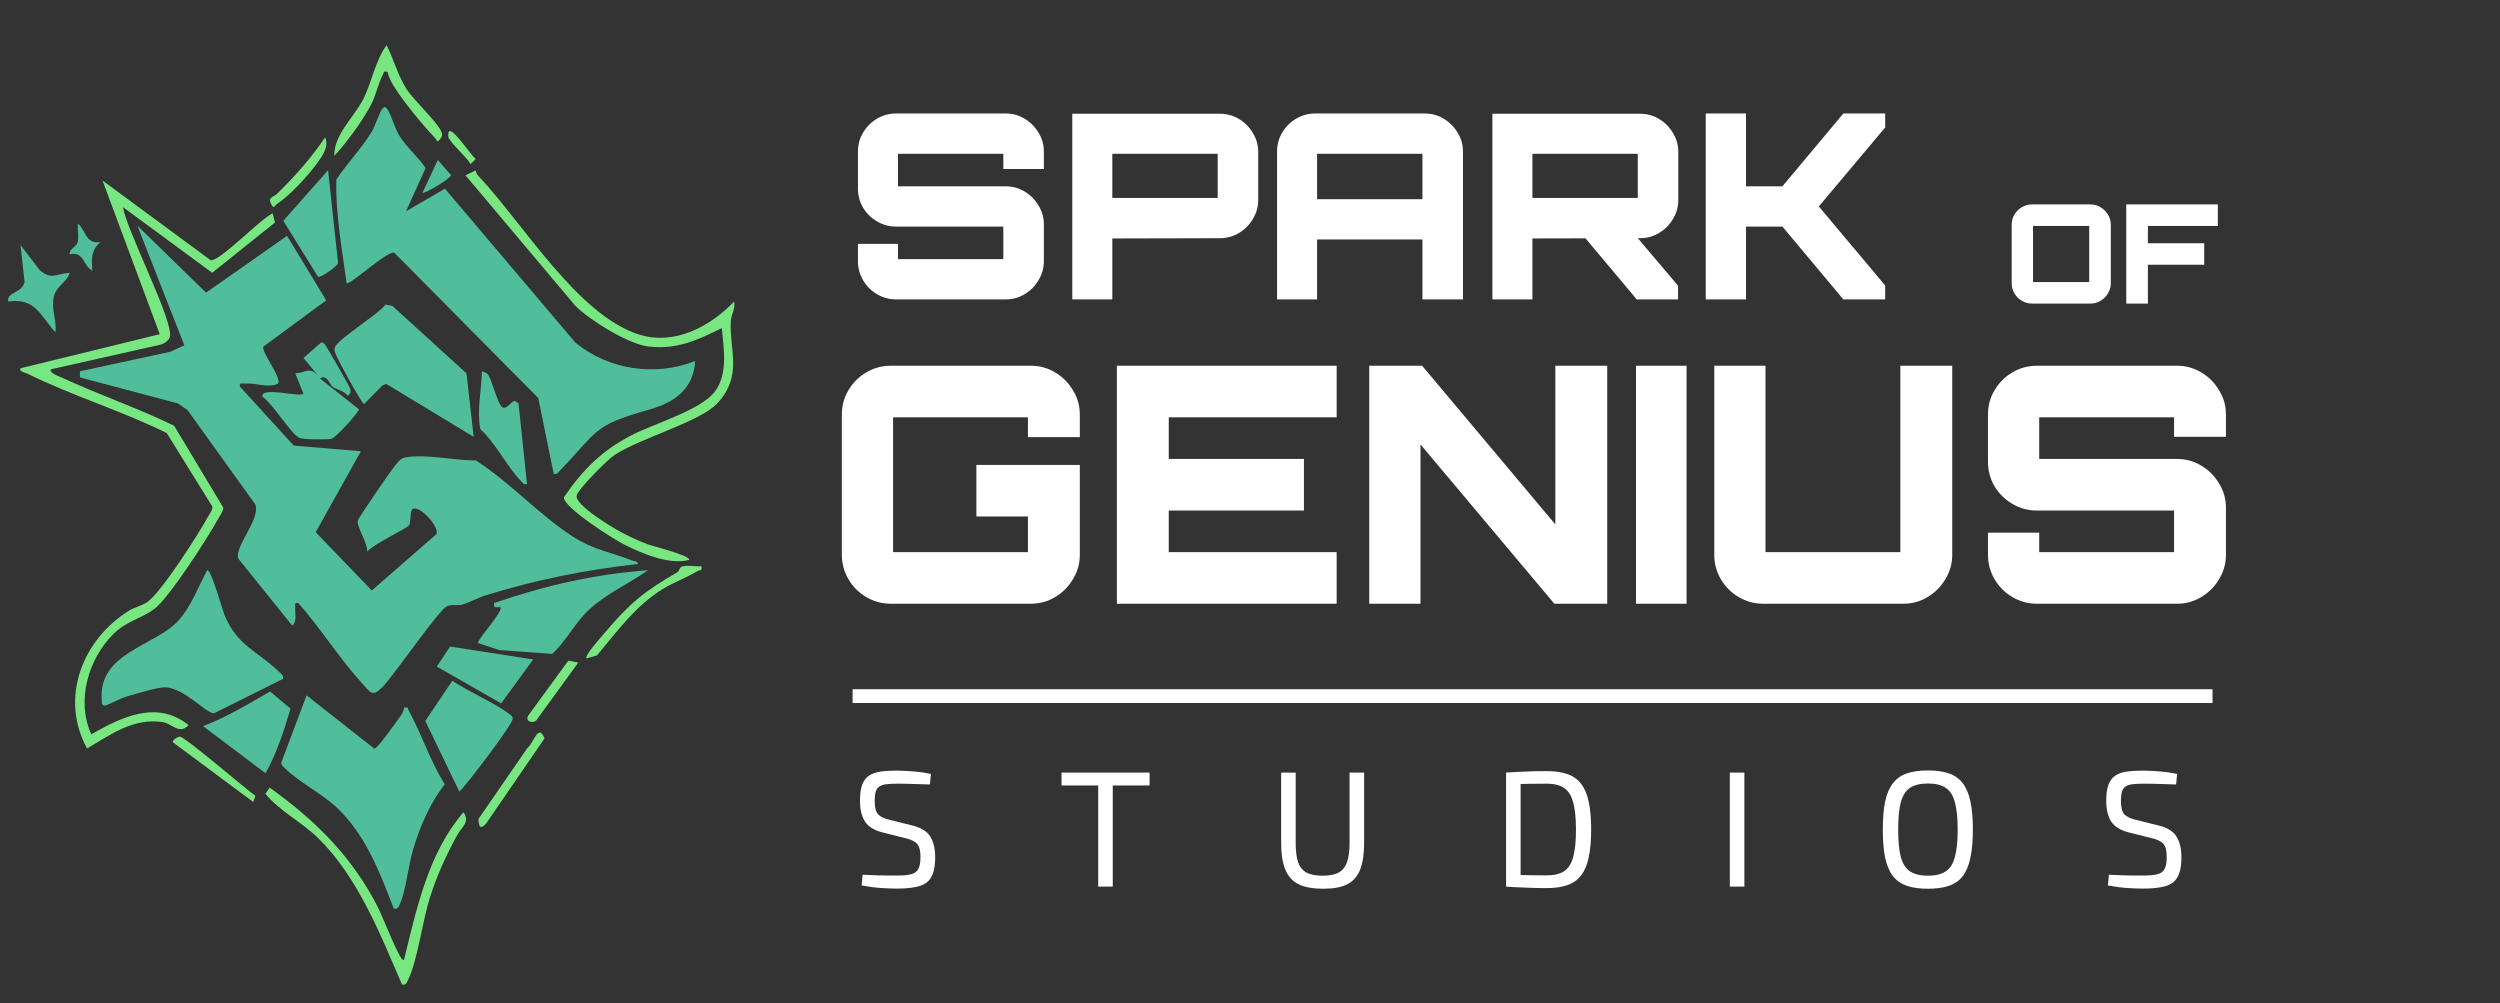 <svg width="167" height="67" viewBox="0 0 167 67" fill="none" xmlns="http://www.w3.org/2000/svg">
<rect x="0" y="0" width="167" height="67" fill="#333333" stroke="none"/>
<path d="M59.92 51.476C60.28 51.484 60.652 51.502 61.035 51.532C61.417 51.561 61.8 51.616 62.183 51.697L62.117 52.404C61.8 52.389 61.45 52.378 61.068 52.371C60.685 52.356 60.317 52.349 59.964 52.349C59.692 52.349 59.456 52.36 59.257 52.382C59.066 52.396 58.908 52.441 58.783 52.514C58.658 52.58 58.566 52.694 58.507 52.856C58.455 53.011 58.429 53.228 58.429 53.508C58.429 53.927 58.503 54.221 58.65 54.391C58.805 54.553 59.051 54.674 59.39 54.755L60.935 55.141C61.524 55.281 61.925 55.528 62.139 55.881C62.359 56.227 62.47 56.694 62.47 57.283C62.47 57.724 62.418 58.081 62.315 58.354C62.219 58.626 62.069 58.836 61.863 58.983C61.657 59.123 61.392 59.218 61.068 59.27C60.744 59.329 60.361 59.358 59.92 59.358C59.669 59.358 59.342 59.347 58.937 59.325C58.54 59.303 58.08 59.244 57.557 59.149L57.624 58.431C58.058 58.446 58.407 58.461 58.672 58.475C58.937 58.483 59.165 58.486 59.357 58.486C59.548 58.486 59.747 58.486 59.953 58.486C60.343 58.486 60.648 58.457 60.869 58.398C61.097 58.339 61.255 58.221 61.344 58.045C61.439 57.868 61.487 57.607 61.487 57.261C61.487 56.967 61.454 56.738 61.388 56.577C61.322 56.415 61.215 56.293 61.068 56.212C60.928 56.124 60.748 56.054 60.527 56.002L58.948 55.605C58.396 55.465 58.006 55.222 57.778 54.877C57.557 54.531 57.447 54.067 57.447 53.486C57.447 53.044 57.495 52.691 57.59 52.426C57.694 52.154 57.844 51.951 58.043 51.819C58.249 51.679 58.507 51.587 58.816 51.543C59.125 51.498 59.493 51.476 59.92 51.476ZM74.332 51.609V59.226H73.36V51.609H74.332ZM76.793 51.609V52.47H70.91V51.609H76.793ZM91.123 51.609V56.312C91.123 57.047 91.034 57.64 90.858 58.089C90.681 58.538 90.394 58.865 89.997 59.071C89.599 59.27 89.066 59.369 88.396 59.369C87.712 59.369 87.163 59.27 86.751 59.071C86.339 58.865 86.041 58.538 85.857 58.089C85.673 57.64 85.581 57.047 85.581 56.312V51.609H86.552V56.312C86.552 56.856 86.608 57.29 86.718 57.614C86.836 57.931 87.027 58.159 87.292 58.299C87.557 58.431 87.91 58.497 88.352 58.497C88.793 58.497 89.143 58.431 89.4 58.299C89.665 58.159 89.857 57.931 89.975 57.614C90.092 57.29 90.151 56.856 90.151 56.312V51.609H91.123ZM103.321 51.51C103.865 51.51 104.325 51.576 104.701 51.708C105.083 51.841 105.389 52.058 105.617 52.36C105.853 52.661 106.022 53.062 106.125 53.563C106.235 54.063 106.29 54.681 106.29 55.417C106.29 56.153 106.235 56.772 106.125 57.272C106.022 57.772 105.853 58.173 105.617 58.475C105.389 58.777 105.083 58.994 104.701 59.127C104.325 59.259 103.865 59.325 103.321 59.325C102.798 59.325 102.313 59.314 101.864 59.292C101.422 59.277 101.003 59.255 100.605 59.226L101.025 58.431C101.334 58.438 101.676 58.449 102.051 58.464C102.434 58.471 102.857 58.475 103.321 58.475C103.807 58.475 104.193 58.383 104.48 58.199C104.767 58.008 104.969 57.691 105.087 57.25C105.212 56.801 105.275 56.19 105.275 55.417C105.275 54.645 105.212 54.038 105.087 53.596C104.969 53.147 104.767 52.827 104.48 52.636C104.193 52.444 103.807 52.349 103.321 52.349C102.865 52.349 102.453 52.352 102.085 52.36C101.724 52.367 101.371 52.374 101.025 52.382L100.605 51.609C101.003 51.58 101.422 51.557 101.864 51.543C102.313 51.521 102.798 51.51 103.321 51.51ZM101.577 51.609V59.226H100.605V51.609H101.577ZM116.524 51.609V59.226H115.553V51.609H116.524ZM128.785 51.465C129.337 51.465 129.805 51.532 130.187 51.664C130.577 51.797 130.887 52.017 131.115 52.326C131.35 52.628 131.519 53.033 131.623 53.541C131.733 54.048 131.788 54.674 131.788 55.417C131.788 56.161 131.733 56.786 131.623 57.294C131.519 57.802 131.35 58.21 131.115 58.519C130.887 58.821 130.577 59.038 130.187 59.171C129.805 59.303 129.337 59.369 128.785 59.369C128.234 59.369 127.763 59.303 127.372 59.171C126.99 59.038 126.681 58.821 126.445 58.519C126.21 58.21 126.037 57.802 125.926 57.294C125.823 56.786 125.772 56.161 125.772 55.417C125.772 54.674 125.823 54.048 125.926 53.541C126.037 53.033 126.21 52.628 126.445 52.326C126.681 52.017 126.99 51.797 127.372 51.664C127.763 51.532 128.234 51.465 128.785 51.465ZM128.785 52.337C128.285 52.337 127.888 52.433 127.593 52.624C127.306 52.816 127.1 53.136 126.975 53.585C126.857 54.026 126.798 54.637 126.798 55.417C126.798 56.19 126.857 56.801 126.975 57.25C127.1 57.699 127.306 58.019 127.593 58.21C127.888 58.402 128.285 58.497 128.785 58.497C129.286 58.497 129.68 58.402 129.967 58.21C130.261 58.019 130.467 57.699 130.585 57.25C130.71 56.801 130.773 56.19 130.773 55.417C130.773 54.637 130.71 54.026 130.585 53.585C130.467 53.136 130.261 52.816 129.967 52.624C129.68 52.433 129.286 52.337 128.785 52.337ZM143.169 51.476C143.53 51.484 143.901 51.502 144.284 51.532C144.667 51.561 145.049 51.616 145.432 51.697L145.366 52.404C145.049 52.389 144.7 52.378 144.317 52.371C143.934 52.356 143.566 52.349 143.213 52.349C142.941 52.349 142.705 52.36 142.507 52.382C142.315 52.396 142.157 52.441 142.032 52.514C141.907 52.58 141.815 52.694 141.756 52.856C141.704 53.011 141.679 53.228 141.679 53.508C141.679 53.927 141.752 54.221 141.899 54.391C142.054 54.553 142.301 54.674 142.639 54.755L144.185 55.141C144.773 55.281 145.174 55.528 145.388 55.881C145.609 56.227 145.719 56.694 145.719 57.283C145.719 57.724 145.667 58.081 145.564 58.354C145.469 58.626 145.318 58.836 145.112 58.983C144.906 59.123 144.641 59.218 144.317 59.27C143.993 59.329 143.611 59.358 143.169 59.358C142.919 59.358 142.591 59.347 142.187 59.325C141.789 59.303 141.329 59.244 140.807 59.149L140.873 58.431C141.307 58.446 141.657 58.461 141.922 58.475C142.187 58.483 142.415 58.486 142.606 58.486C142.797 58.486 142.996 58.486 143.202 58.486C143.592 58.486 143.898 58.457 144.118 58.398C144.346 58.339 144.505 58.221 144.593 58.045C144.689 57.868 144.737 57.607 144.737 57.261C144.737 56.967 144.703 56.738 144.637 56.577C144.571 56.415 144.464 56.293 144.317 56.212C144.177 56.124 143.997 56.054 143.776 56.002L142.198 55.605C141.646 55.465 141.256 55.222 141.027 54.877C140.807 54.531 140.696 54.067 140.696 53.486C140.696 53.044 140.744 52.691 140.84 52.426C140.943 52.154 141.094 51.951 141.292 51.819C141.498 51.679 141.756 51.587 142.065 51.543C142.374 51.498 142.742 51.476 143.169 51.476Z" fill="white"/>
<path d="M135.741 20.279C135.496 20.279 135.269 20.218 135.06 20.095C134.852 19.973 134.686 19.807 134.564 19.599C134.441 19.39 134.38 19.163 134.38 18.918V15.017C134.38 14.766 134.441 14.539 134.564 14.337C134.686 14.128 134.852 13.963 135.06 13.84C135.269 13.717 135.496 13.656 135.741 13.656H139.641C139.887 13.656 140.111 13.717 140.313 13.84C140.522 13.963 140.687 14.128 140.81 14.337C140.939 14.539 141.003 14.766 141.003 15.017V18.918C141.003 19.163 140.939 19.39 140.81 19.599C140.687 19.807 140.522 19.973 140.313 20.095C140.111 20.218 139.887 20.279 139.641 20.279H135.741ZM135.805 18.844H139.559V15.091H135.805V18.844ZM142.034 20.279V13.656H148.152V15.091H143.479V16.25H147.241V17.685H143.479V20.279H142.034Z" fill="white"/>
<path d="M59.504 40.329C58.915 40.329 58.371 40.181 57.87 39.887C57.37 39.593 56.972 39.195 56.678 38.695C56.384 38.194 56.236 37.65 56.236 37.061V27.7C56.236 27.096 56.384 26.552 56.678 26.066C56.972 25.566 57.37 25.168 57.87 24.874C58.371 24.58 58.915 24.432 59.504 24.432H68.843C69.446 24.432 69.991 24.58 70.477 24.874C70.977 25.168 71.374 25.566 71.669 26.066C71.978 26.552 72.132 27.096 72.132 27.7V29.201H68.666V27.877H59.658V36.884H68.666V34.5H65.222V31.056H72.132V37.061C72.132 37.65 71.978 38.194 71.669 38.695C71.374 39.195 70.977 39.593 70.477 39.887C69.991 40.181 69.446 40.329 68.843 40.329H59.504ZM74.607 40.329V24.432H89.289V27.877H78.073V30.658H87.103V34.103H78.073V36.884H89.289V40.329H74.607ZM91.466 40.329V24.432H94.999L103.896 35.03V24.432H107.363V40.329H103.83L94.888 29.687V40.329H91.466ZM109.284 40.329V24.432H112.662V40.329H109.284ZM117.781 40.329C117.192 40.329 116.648 40.181 116.147 39.887C115.647 39.593 115.249 39.195 114.955 38.695C114.661 38.194 114.514 37.65 114.514 37.061V24.432H117.936V36.884H126.943V24.432H130.41V37.061C130.41 37.65 130.255 38.194 129.946 38.695C129.652 39.195 129.254 39.593 128.754 39.887C128.268 40.181 127.731 40.329 127.142 40.329H117.781ZM136.064 40.329C135.476 40.329 134.931 40.181 134.431 39.887C133.93 39.593 133.533 39.195 133.238 38.695C132.944 38.194 132.797 37.65 132.797 37.061V35.582H136.219V36.884H145.227V34.103H136.064C135.476 34.103 134.931 33.955 134.431 33.661C133.93 33.367 133.533 32.977 133.238 32.491C132.944 31.991 132.797 31.439 132.797 30.835V27.7C132.797 27.096 132.944 26.552 133.238 26.066C133.533 25.566 133.93 25.168 134.431 24.874C134.931 24.58 135.476 24.432 136.064 24.432H145.426C146.014 24.432 146.552 24.58 147.037 24.874C147.538 25.168 147.935 25.566 148.229 26.066C148.539 26.552 148.693 27.096 148.693 27.7V29.179H145.227V27.877H136.219V30.658H145.426C146.014 30.658 146.552 30.806 147.037 31.1C147.538 31.394 147.935 31.792 148.229 32.292C148.539 32.778 148.693 33.322 148.693 33.926V37.061C148.693 37.65 148.539 38.194 148.229 38.695C147.935 39.195 147.538 39.593 147.037 39.887C146.552 40.181 146.014 40.329 145.426 40.329H136.064Z" fill="white"/>
<path d="M59.864 20C59.404 20 58.979 19.885 58.588 19.655C58.197 19.425 57.886 19.115 57.656 18.724C57.426 18.333 57.311 17.907 57.311 17.447V16.292H59.985V17.309H67.022V15.136H59.864C59.404 15.136 58.979 15.021 58.588 14.791C58.197 14.561 57.886 14.256 57.656 13.877C57.426 13.486 57.311 13.055 57.311 12.583V10.134C57.311 9.662 57.426 9.237 57.656 8.857C57.886 8.467 58.197 8.156 58.588 7.926C58.979 7.696 59.404 7.581 59.864 7.581H67.177C67.637 7.581 68.057 7.696 68.437 7.926C68.828 8.156 69.138 8.467 69.368 8.857C69.609 9.237 69.73 9.662 69.73 10.134V11.29H67.022V10.272H59.985V12.445H67.177C67.637 12.445 68.057 12.56 68.437 12.79C68.828 13.02 69.138 13.331 69.368 13.722C69.609 14.101 69.73 14.527 69.73 14.998V17.447C69.73 17.907 69.609 18.333 69.368 18.724C69.138 19.115 68.828 19.425 68.437 19.655C68.057 19.885 67.637 20 67.177 20H59.864ZM71.63 20V7.598H81.478C81.95 7.598 82.376 7.713 82.755 7.943C83.146 8.173 83.456 8.484 83.686 8.875C83.928 9.266 84.049 9.691 84.049 10.151V13.359C84.049 13.819 83.928 14.245 83.686 14.636C83.456 15.027 83.146 15.337 82.755 15.567C82.376 15.797 81.95 15.912 81.478 15.912L74.303 15.929V20H71.63ZM74.303 13.221H81.341V10.272H74.303V13.221ZM85.308 20V10.134C85.308 9.662 85.423 9.237 85.653 8.857C85.883 8.467 86.193 8.156 86.584 7.926C86.975 7.696 87.401 7.581 87.861 7.581H95.157C95.628 7.581 96.054 7.696 96.433 7.926C96.824 8.156 97.135 8.467 97.365 8.857C97.606 9.237 97.727 9.662 97.727 10.134V20H95.019V15.998H87.981V20H85.308ZM87.981 13.308H95.019V10.272H87.981V13.308ZM109.334 20L105.729 15.705H109.231L112.094 19.086V20H109.334ZM99.692 20V7.598H109.541C110.012 7.598 110.438 7.713 110.817 7.943C111.208 8.173 111.519 8.484 111.749 8.875C111.99 9.266 112.111 9.691 112.111 10.151V13.359C112.111 13.819 111.99 14.245 111.749 14.636C111.519 15.027 111.208 15.337 110.817 15.567C110.438 15.797 110.012 15.912 109.541 15.912L102.366 15.929V20H99.692ZM102.366 13.221H109.403V10.272H102.366V13.221ZM113.943 20V7.581H116.633V12.445H119.065L123.136 7.581H125.93V8.513L121.498 13.791L125.93 19.069V20H123.136L119.065 15.136H116.633V20H113.943Z" fill="white"/>
<path d="M147.796 46.501H56.955" stroke="white" stroke-width="0.92"/>
<path d="M2.649 18.038C3.441 18.741 3.741 18.272 4.656 18.223C4.47 18.865 3.741 19.108 3.593 19.829C3.412 20.707 3.807 21.375 3.697 22.195C2.69 21.089 2.385 19.885 0.548 20.14C0.444 19.482 1.498 19.589 1.642 18.834L1.37 16.37L2.649 18.037V18.038Z" fill="#51BE9B"/>
<path d="M6.712 16.169C6.052 16.749 6.126 17.253 6.163 18.086C5.521 17.709 5.601 16.764 4.658 16.99C4.61 16.614 5.088 16.51 5.177 16.209C5.286 15.835 5.16 15.332 5.206 14.936C5.785 15.427 5.682 16.306 6.711 16.171L6.712 16.169Z" fill="#51BE9B"/>
<path d="M19.175 15.757L21.79 20.062L17.599 23.149C17.423 23.512 18.852 25.241 18.569 25.629C17.875 25.953 17.148 25.561 16.367 25.622C16.163 25.638 15.971 25.515 16.027 25.826L19.623 29.766L24.108 30.145L21.088 35.55L24.836 39.444L29.163 35.672C29.325 35.184 28.158 33.859 27.615 33.973C27.358 34.026 27.463 34.881 27.33 35.083C27.197 35.284 24.845 36.409 24.519 36.86C24.599 36.325 23.81 35.183 23.9 34.789C23.949 34.573 26.085 31.471 26.38 31.117C26.564 30.894 26.748 30.619 27.055 30.56C28.421 30.301 30.366 30.773 31.784 30.756C34.059 32.203 36.063 34.444 38.311 35.873C39.677 36.742 40.799 36.88 42.223 37.442C42.368 37.499 42.632 37.482 42.599 37.679C39.112 38.053 35.775 38.737 32.43 39.773C31.934 39.926 31.378 40.245 30.855 40.389C30.533 40.478 30.188 40.349 29.862 40.492C29.323 40.726 26.378 45.016 25.608 45.829C24.851 46.629 24.77 46.278 24.11 45.556C22.652 43.961 21.384 41.918 19.926 40.285C19.618 40.229 19.736 40.419 19.722 40.623C19.696 41.017 19.864 41.51 19.517 41.788L15.911 37.306C15.667 36.477 17.404 34.706 17.059 33.702L12.533 27.401L11.888 26.951L5.338 25.211V24.801L11.367 23.499L12.315 23.07L9.175 15.073L13.763 19.549L19.171 15.758L19.175 15.757Z" fill="#51BE9B"/>
<path d="M27.123 14.111L29.723 12.605L38.428 22.877C40.627 24.701 43.782 25.176 46.437 24.114C46.342 25.944 45.075 26.877 43.431 27.341C39.531 28.443 40.024 28.73 37.394 31.442C37.264 31.576 37.215 31.701 36.987 31.649L35.953 26.585L26.335 16.879C25.817 16.764 23.357 19.098 23.152 18.907C22.849 16.613 22.407 14.317 22.468 11.99C23.211 10.873 24.167 9.917 24.855 8.759C25.091 8.359 25.312 7.551 25.548 7.26C25.7 7.073 25.783 7.158 25.894 7.325C26.167 7.736 26.342 8.546 26.708 9.114C27.192 9.865 27.928 10.484 28.431 11.223L27.123 14.111Z" fill="#51BE9B"/>
<path d="M26.988 47.27C27.299 47.212 27.206 47.288 27.292 47.444C28.145 48.998 28.745 50.854 29.706 52.388C28.722 53.655 28.064 55.191 27.602 56.721C27.291 57.752 27.115 59.493 26.723 60.364C26.632 60.569 26.589 60.749 26.304 60.697C25.355 58.231 24.389 55.672 22.395 53.851C21.456 52.995 19.829 52.146 19.037 51.316C18.927 51.201 18.775 51.121 18.795 50.928L20.48 46.451L25.007 50.012C25.23 50.005 26.518 48.154 26.773 47.807C26.892 47.645 26.971 47.471 26.989 47.27H26.988Z" fill="#51BE9B"/>
<path d="M18.904 45.35L14.292 47.647C13.789 47.672 12.318 45.948 11.015 45.912C10.556 45.9 9.03 46.359 8.494 46.517C7.959 46.674 7.427 47.017 7.042 47.121C6.777 47.193 6.81 46.919 6.796 46.737C6.563 43.579 10.375 43.161 11.922 41.45C12.793 40.484 13.23 39.222 13.838 38.09C14.078 37.927 14.882 40.819 15.003 41.102C15.907 43.209 17.169 43.45 18.633 44.87C18.779 45.012 18.952 45.109 18.904 45.349V45.35Z" fill="#51BE9B"/>
<path d="M18.216 14.249L18.368 14.866L14.174 18.222L8.219 13.84C8.419 15.321 11.634 21.491 11.345 22.507C11.279 22.74 10.982 22.953 10.749 23.016L3.423 24.664C3.177 24.879 4.04 25.182 4.153 25.235C6.609 26.375 9.197 27.251 11.633 28.442L14.919 33.913C14.889 34.197 14.707 34.415 14.575 34.655C13.899 35.891 11.297 39.944 10.316 40.671C9.416 41.34 8.474 41.469 7.594 42.333C5.882 44.019 5.081 46.836 6.101 49.05C8.133 47.896 10.475 46.738 12.597 48.436C11.981 49.107 11.497 48.337 10.879 48.239C8.927 47.93 7.393 49.07 5.816 49.997C3.968 46.629 5.501 42.714 8.642 40.778C8.993 40.562 9.471 40.471 9.852 40.207C10.779 39.559 13.273 35.668 13.89 34.518C13.996 34.321 14.225 34.071 14.179 33.833L11.142 28.932C8.155 27.447 4.796 26.436 1.825 24.957C1.679 24.885 1.256 24.83 1.37 24.598L10.672 22.324L6.848 12.06L14.074 17.383C14.652 17.497 17.452 14.57 18.215 14.251L18.216 14.249Z" fill="#78E781"/>
<path d="M31.642 29.183L25.797 25.641L25.544 25.748L24.315 26.992C24.141 26.913 22.538 24.009 22.431 23.664C22.368 23.46 22.28 23.41 22.392 23.162C22.638 22.61 25.248 21.009 25.759 20.344L26.209 20.434L31.16 24.939L31.641 29.184L31.642 29.183Z" fill="#51BE9B"/>
<path d="M31.766 11.383C31.808 11.49 31.837 11.627 31.915 11.709C34.918 14.867 38.538 21.013 42.664 22.34C45.033 23.102 47.427 21.828 49.04 20.141C49.141 20.597 48.831 21.062 48.814 21.462C48.727 23.471 49.622 25.059 47.941 26.919C46.812 28.169 42.748 29.262 41.023 30.413C40.56 30.723 38.594 32.693 38.52 33.112C38.411 33.739 40.863 35.211 41.414 35.509C42.018 35.836 42.648 36.128 43.292 36.37C43.514 36.454 46.222 37.141 46.026 37.402C44.745 37.754 42.926 36.992 41.751 36.405C41.027 36.043 37.664 33.932 37.664 33.225C38.919 31.386 40.186 30.117 42.16 29.085C43.663 28.3 46.798 27.408 47.741 26.172C48.645 24.986 48.353 23.313 48.216 21.922C46.553 22.727 45.283 23.35 43.356 23.153C41.997 23.014 39.39 21.387 38.422 20.415L31.097 11.713L31.764 11.382L31.766 11.383Z" fill="#78E781"/>
<path d="M43.287 38.092C41.979 39.015 40.493 39.647 39.313 40.761C38.38 41.64 37.831 42.814 36.89 43.679L33.364 43.425L31.918 42.952C32.035 42.521 33.649 40.811 33.424 40.556C33.154 40.55 32.935 40.665 33.013 40.284C36.32 39.132 39.786 38.341 43.287 38.092Z" fill="#51BE9B"/>
<path d="M30.688 52.888L28.41 48.158L30.214 45.479C31.363 46.241 32.947 46.891 34.023 47.697C34.154 47.795 34.242 47.817 34.248 48.017C34.258 48.369 31.222 52.361 30.688 52.886V52.888Z" fill="#51BE9B"/>
<path d="M22.237 25.851C22.005 25.679 21.848 24.971 21.37 25.279L23.974 27.337C23.974 27.53 22.434 29.26 22.119 29.319C21.804 29.377 20.278 29.366 20.001 29.25C19.464 29.024 18.189 26.921 17.534 26.51C17.371 25.785 20.007 26.556 20.273 26.306L19.724 24.937C20.422 24.916 20.638 24.47 21.23 25.073L20.273 23.909L21.446 22.884C21.656 22.838 21.778 23.132 21.867 23.271C22.066 23.583 23.375 25.834 23.4 25.988C23.44 26.234 23.415 26.288 23.218 26.439C22.996 26.097 22.483 26.032 22.235 25.848L22.237 25.851Z" fill="#51BE9B"/>
<path d="M26.985 64.123C27.835 60.689 28.596 57.012 30.957 54.258C31.426 54.928 30.848 55.215 30.524 55.81C29.791 57.157 29.16 58.548 28.7 60.014C28.239 61.48 27.857 64.282 27.268 65.433C27.167 65.63 27.148 65.823 26.852 65.767C25.411 62.413 23.894 58.564 21.235 55.969C20.152 54.911 18.652 54.166 17.727 53.019L18.015 52.616C20.897 54.677 23.223 56.928 24.956 60.057C25.62 61.256 26.053 62.631 26.686 63.807C26.735 63.899 26.898 64.19 26.986 64.123H26.985Z" fill="#78E781"/>
<path d="M13.561 48.505C15.105 47.928 16.593 47.025 18.038 46.192L19.404 47.336C18.971 48.82 18.494 50.291 17.739 51.652L13.56 48.505H13.561Z" fill="#51BE9B"/>
<path d="M21.245 18.489L18.926 14.75L21.916 11.371L22.583 17.58C22.535 17.778 21.401 18.596 21.245 18.487V18.489Z" fill="#51BE9B"/>
<path d="M29.178 44.528L30.067 43.191L35.616 44.053L33.476 46.986L29.178 44.528Z" fill="#51BE9B"/>
<path d="M32.566 24.974C32.861 25.322 33.223 26.985 33.557 27.203C33.845 27.391 34.083 26.852 34.378 26.778L34.637 26.944L35.204 32.335C34.974 32.388 34.927 32.26 34.797 32.127C33.86 31.172 33.127 29.61 32.086 28.666C31.842 27.395 32.166 26.085 32.193 24.801C32.204 24.785 32.535 24.939 32.566 24.975V24.974Z" fill="#51BE9B"/>
<path d="M25.887 4.796C25.579 4.739 25.67 4.811 25.583 4.97C25.274 5.538 25.119 6.373 24.768 7.03C24.179 8.131 23.177 9.499 22.33 10.413C22.307 8.948 23.667 7.844 24.297 6.559C24.86 5.411 25.067 4.068 25.822 3.014C26.313 3.969 26.56 5.016 27.149 5.933C27.675 6.752 29.193 8.115 29.49 8.809C29.574 9.005 29.516 9.17 29.385 9.317C29.171 9.554 29.207 9.376 29.064 9.225C28.186 8.288 26.941 6.789 26.278 5.709C26.111 5.437 25.954 5.111 25.887 4.796Z" fill="#78E781"/>
<path d="M46.848 37.817C46.924 38.184 46.749 38.053 46.578 38.157C45.864 38.59 45.005 38.898 44.311 39.32C42.452 40.451 41.253 42.154 39.871 43.786L39.178 43.982C39.009 43.825 40.17 42.538 40.339 42.336C42.029 40.337 42.982 39.527 45.241 38.231C45.378 38.153 45.385 37.898 45.564 37.839C45.913 37.725 46.464 37.868 46.846 37.817H46.848Z" fill="#78E781"/>
<path d="M32.056 55.215C32.034 55.199 31.908 54.774 31.982 54.676L35.23 49.967C35.659 49.628 35.957 48.279 36.375 49.323L32.526 54.935C32.45 55.07 32.192 55.321 32.056 55.215Z" fill="#78E781"/>
<path d="M12.011 49.209C12.33 49.184 16.43 52.726 17.06 53.159L16.918 53.574L11.572 49.601C11.453 49.439 11.885 49.22 12.011 49.209Z" fill="#78E781"/>
<path d="M21.179 10.908C20.567 11.756 19.362 13.057 18.492 13.632C18.37 13.713 18.296 13.967 18.149 13.703C17.842 13.144 18.262 13.184 18.494 12.956C19.696 11.779 20.771 10.583 21.714 9.181C21.999 9.791 21.536 10.416 21.179 10.909V10.908Z" fill="#78E781"/>
<path d="M38.63 44.257L35.893 48.026C35.716 48.377 35.055 48.247 35.273 47.818L37.962 44.134L38.63 44.257Z" fill="#78E781"/>
<path d="M28.22 12.878L29.246 10.688L30.131 11.698C30.079 11.945 28.327 12.985 28.22 12.877V12.878Z" fill="#51BE9B"/>
<path d="M30.001 8.77C30.27 8.546 31.515 10.442 31.775 10.619L31.44 10.959C31.059 10.379 30.34 9.805 29.989 9.247C29.897 9.101 29.96 8.805 30.003 8.769L30.001 8.77Z" fill="#78E781"/>
</svg>

